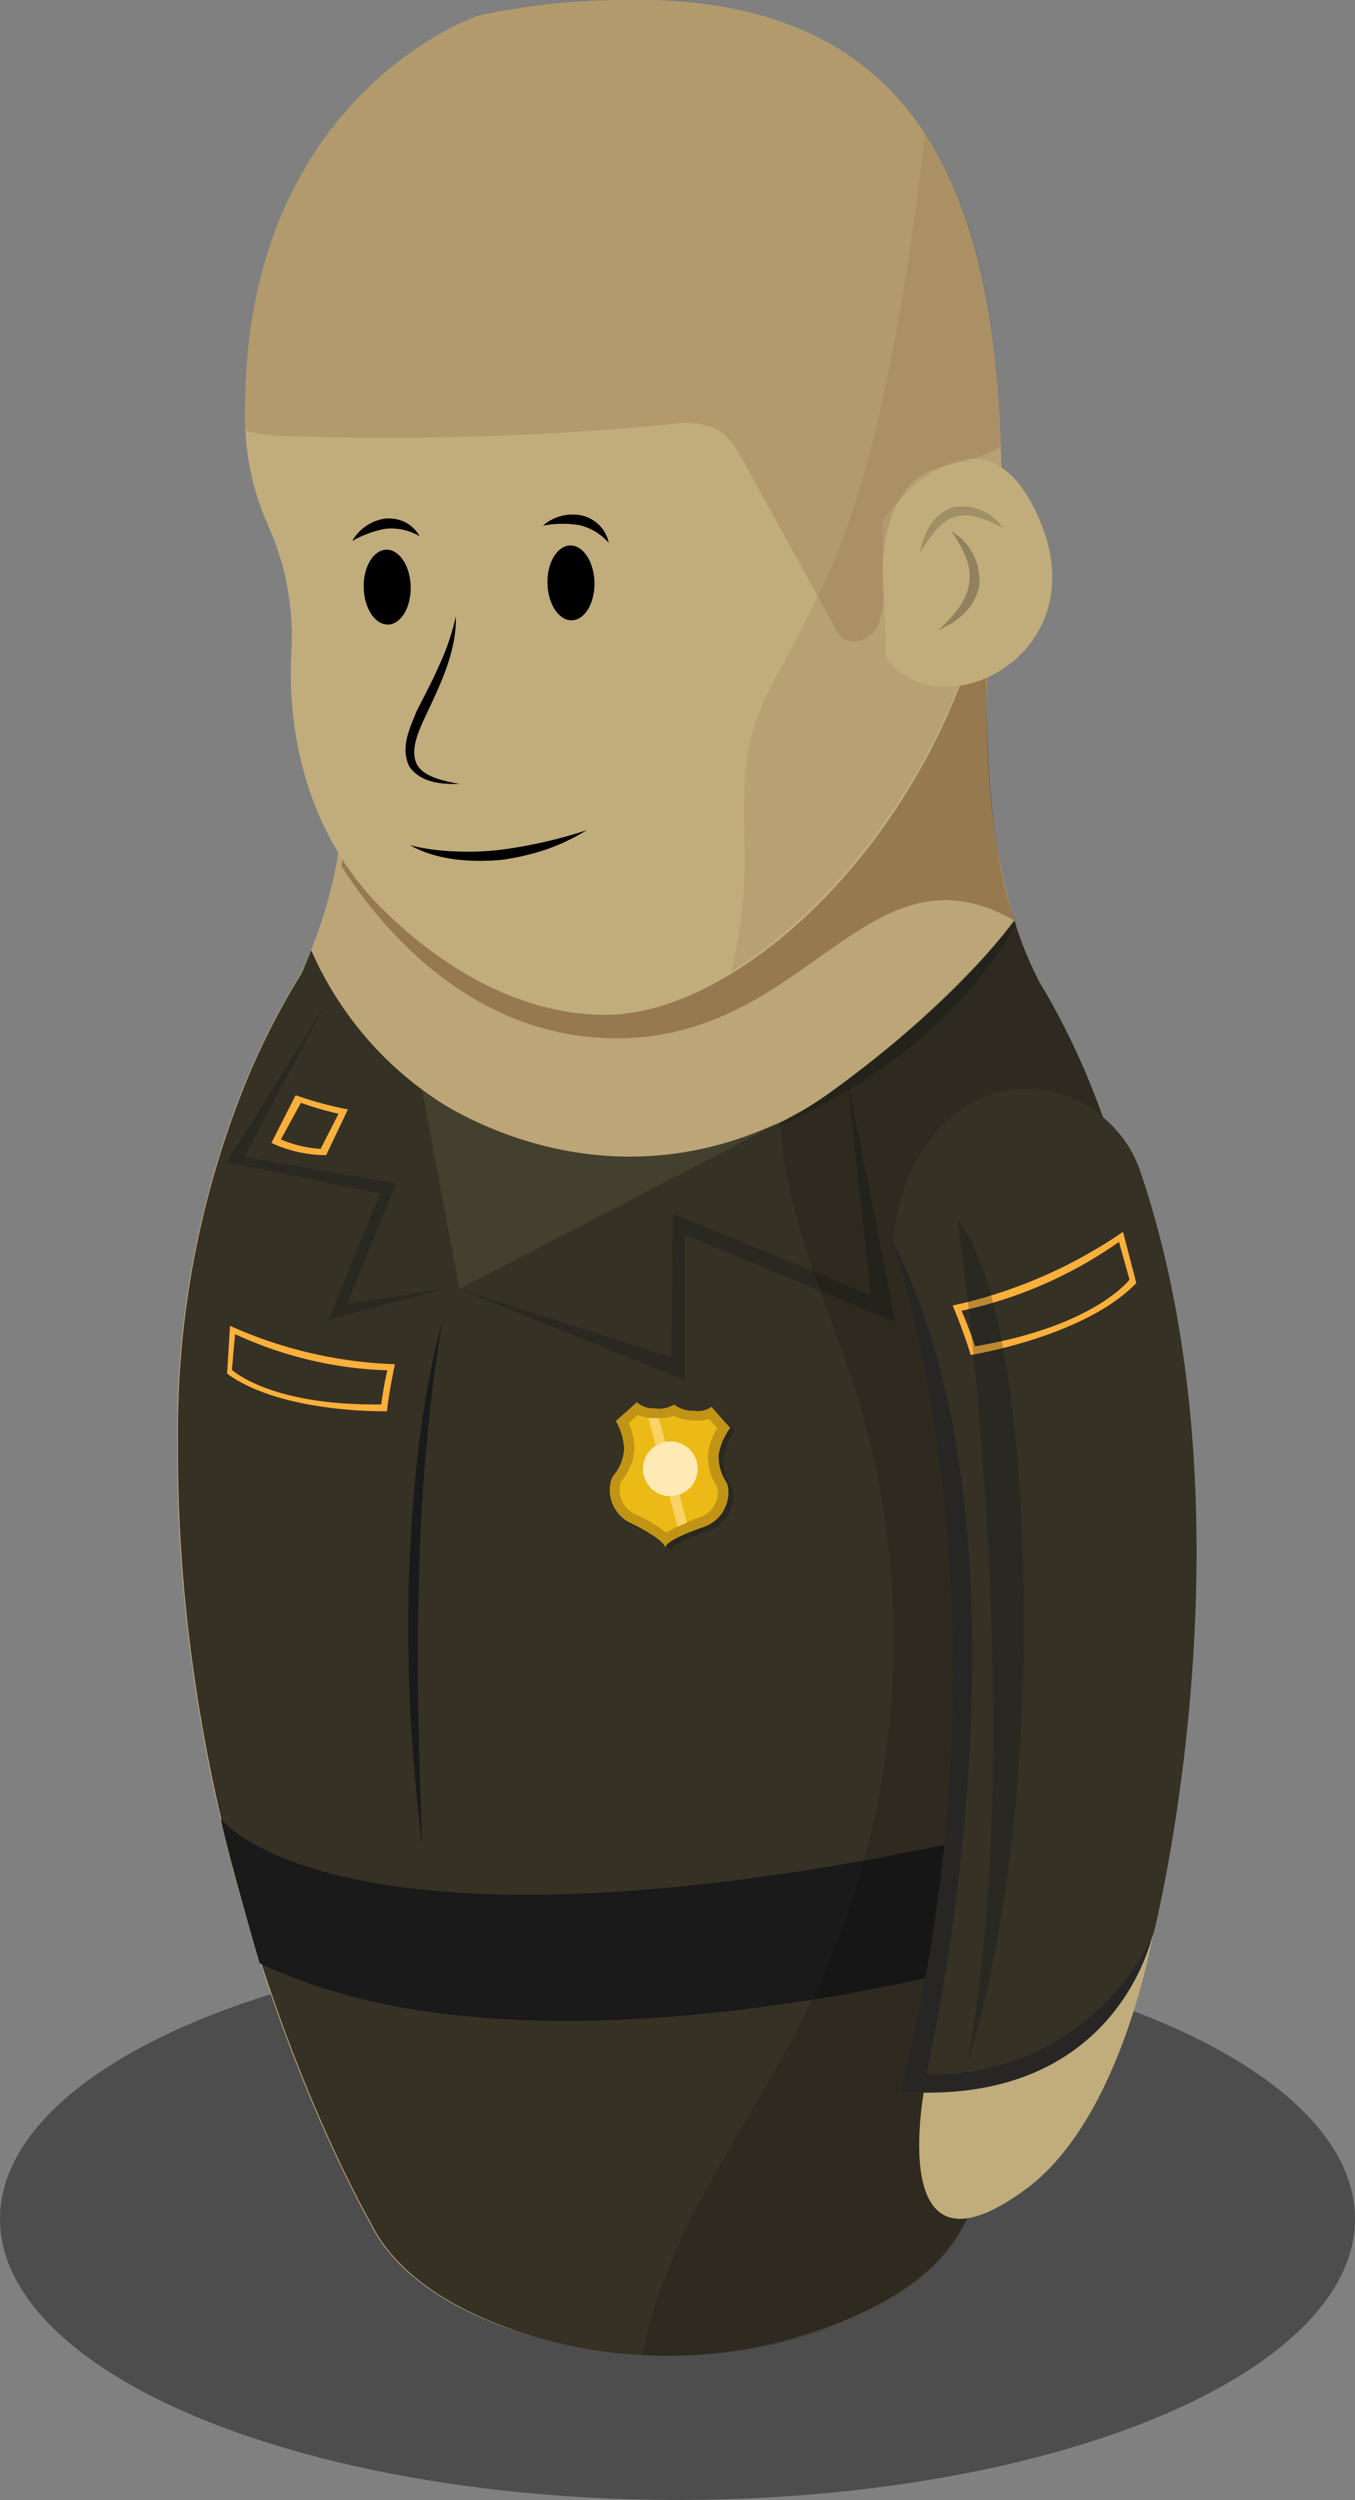 <svg xmlns="http://www.w3.org/2000/svg" viewBox="0 0 144.1 265.72"><rect x="0" y="0" width="144.1" height="265.72" fill="#808080" stroke="none"/><defs><style>.cls-1{fill:#4d4d4d;}.cls-2{fill:#bca577;}.cls-3{fill:#363125;}.cls-4{opacity:0.25;}.cls-5{fill:#041015;}.cls-6{opacity:0.4;}.cls-7{fill:#603813;}.cls-8{fill:#43402f;}.cls-9{fill:#1a1a1a;}.cls-10{fill:#fbb03b;}.cls-11{fill:#c19416;}.cls-12{fill:#ebba16;}.cls-13{fill:#ffeab6;}.cls-14{fill:#f9d367;}.cls-15{opacity:0.15;}.cls-16{fill:#c1ac7c;}.cls-17{opacity:0.1;}.cls-18{opacity:0.17;}.cls-19{fill:#272624;}</style></defs><title>Recurso 118</title><g id="Capa_2" data-name="Capa 2"><g id="personajes_individuales" data-name="personajes individuales"><ellipse class="cls-1" cx="72.05" cy="235.85" rx="72.05" ry="29.87"/><path class="cls-2" d="M123.12,152.86a98.83,98.83,0,0,0-7.63-38.77h0a83.18,83.18,0,0,0-3.94-8h0l-.06-.08c-.3-.55-.63-1.08-.94-1.6-2.25-4.22-7.36-16.69-5.06-40.27l0,0c0-.7.11-1.39.11-2.1a34.56,34.56,0,0,0-69.11,0c0,.74,1.87,15-.72,29.79,0,0,0,0,0,0A48.79,48.79,0,0,1,32,103.46a79.43,79.43,0,0,0-5.51,10.59h0a98.64,98.64,0,0,0-7.65,38.81c0,.46,0,.92,0,1.37,0,0,0,.05,0,.07,0,46.75,20.52,82,20.52,82h0c1.46,3.05,4.25,5.93,8.4,8.33,12.8,7.39,33.56,7.39,46.36,0,4.16-2.4,6.93-5.28,8.39-8.33h0s20.52-35.27,20.52-82a0,0,0,0,0,0,0C123.1,153.8,123.12,153.33,123.12,152.86Z"/><path class="cls-3" d="M115.49,114.09a83.18,83.18,0,0,0-3.94-8h0l-.06-.08c-.3-.55-.63-1.08-.94-1.6a38.75,38.75,0,0,1-2.67-6.59c-5.17,6.81-12.3,13-19.65,18.34a36.77,36.77,0,0,1-55-14.86l-.14-.3c-.36.93-.72,1.77-1,2.43a79.43,79.43,0,0,0-5.51,10.59h0a98.64,98.64,0,0,0-7.65,38.81c0,.46,0,.92,0,1.37,0,0,0,.05,0,.07,0,46.75,20.52,82,20.52,82h0c2.4,5,8.33,9.52,18,12.27a49.85,49.85,0,0,0,26.9,0c9.88-2.74,15.85-7.29,18.25-12.32h0s20.52-35.27,20.52-82a0,0,0,0,0,0,0c0-.48,0-.95,0-1.42A98.83,98.83,0,0,0,115.49,114.09Z"/><g class="cls-4"><path class="cls-5" d="M108.2,97.85s-12.76,15-25.91,22C82.29,119.84,100.26,113.1,108.2,97.85Z"/></g><g class="cls-6"><path class="cls-7" d="M107.93,97.86c-3.59-9.5-3.15-28.95-2.82-33.31l0,0c0-.7.08-1.39.07-2.1A34.55,34.55,0,0,0,36,64a93.57,93.57,0,0,1,.33,28.09c3.73,5.81,13.14,17.88,28.5,18.26C85.9,110.9,92,88.81,107.93,97.86Z"/></g><path class="cls-8" d="M44.91,115.89s18.5,14.42,40.71,2L48.85,137Z"/><g class="cls-4"><polygon class="cls-5" points="48.85 137.03 72.82 146.7 72.82 131.23 95.25 140.56 90.12 114.8 92.59 137.64 71.55 128.99 71.42 144.25 48.85 137.03"/></g><g class="cls-4"><polygon class="cls-5" points="47.09 137.03 34.92 140.28 40.41 126.88 24.1 123.52 34.62 106.76 25.97 122.97 42.12 125.78 36.93 138.56 47.09 137.03"/></g><path class="cls-9" d="M23.47,193.32s14.37,19.11,95.38-1.48l-3.73,14.08s-55.77,18-87.5,2.75C27.62,208.67,24.56,198.34,23.47,193.32Z"/><path class="cls-9" d="M47.09,140.28c-.87,4.59-1.35,9.24-1.78,13.88s-.66,9.31-.76,14c-.3,9.32,0,18.65.36,28-.58-4.64-1-9.3-1.26-14s-.26-9.37-.18-14.05C43.84,158.75,44.6,149.33,47.09,140.28Z"/><path class="cls-10" d="M24.46,140.92A46.63,46.63,0,0,0,42,145s-.63,2.9-.85,5c0,0-11.18.26-17-4Z"/><path class="cls-3" d="M25,141.8l-.34,3.8s4.07,3.84,15.88,3.67c0,0,.31-2.32.66-3.62A41.53,41.53,0,0,1,25,141.8Z"/><path class="cls-10" d="M37,117.92a39.34,39.34,0,0,1-5.56-1.51l-2.58,5.07a14,14,0,0,0,5.82,1.3Z"/><path class="cls-3" d="M36,118.38a33.89,33.89,0,0,1-4-1.17l-2.13,3.9a12.76,12.76,0,0,0,4.23,1Z"/><g class="cls-4"><path class="cls-5" d="M77.92,158.42v0a1.86,1.86,0,0,0-.31-.74,4.9,4.9,0,0,1-.69-2.74,6.47,6.47,0,0,1,1.23-2.83l-2-2.24a2.53,2.53,0,0,1-1.88.41,3.13,3.13,0,0,1-2.09-.66,3.06,3.06,0,0,1-2.14.4,2.56,2.56,0,0,1-1.82-.64l-2.24,2a6.54,6.54,0,0,1,.88,3,4.87,4.87,0,0,1-1,2.63,1.73,1.73,0,0,0-.39.7v0a3.89,3.89,0,0,0,2.06,4.54c1.44.7,3.78,2,3.74,2.69,0-.73,2.54-1.69,4-2.21A3.89,3.89,0,0,0,77.92,158.42Z"/></g><path class="cls-11" d="M77.43,158.09v0a1.84,1.84,0,0,0-.31-.75,4.87,4.87,0,0,1-.69-2.73,6.54,6.54,0,0,1,1.23-2.84l-2-2.24a2.53,2.53,0,0,1-1.88.41,3.17,3.17,0,0,1-2.09-.66,3.06,3.06,0,0,1-2.14.4,2.56,2.56,0,0,1-1.82-.64l-2.24,2a6.48,6.48,0,0,1,.88,3,4.87,4.87,0,0,1-1,2.63,1.73,1.73,0,0,0-.39.7v0A3.88,3.88,0,0,0,67,161.85c1.44.7,3.79,2,3.74,2.7,0-.74,2.54-1.7,4-2.22A3.89,3.89,0,0,0,77.43,158.09Z"/><path class="cls-12" d="M70.87,162.91a16.87,16.87,0,0,0-3.37-2A2.82,2.82,0,0,1,66,157.61v0a.92.92,0,0,1,.16-.29,5.75,5.75,0,0,0,1.3-3.27,6.16,6.16,0,0,0-.62-2.78l1-.89a3.94,3.94,0,0,0,1.42.35h.3a5.48,5.48,0,0,0,2.09-.24,5.2,5.2,0,0,0,2,.49,1.87,1.87,0,0,0,.3,0,3.63,3.63,0,0,0,1.45-.17l.89,1a6.55,6.55,0,0,0-1,2.68,5.88,5.88,0,0,0,.89,3.41.71.71,0,0,1,.13.31v0a2.81,2.81,0,0,1-1.91,3.07A17.36,17.36,0,0,0,70.87,162.91Z"/><path class="cls-13" d="M74.19,156.29a2.91,2.91,0,1,1-2.72-3.08A2.9,2.9,0,0,1,74.19,156.29Z"/><path class="cls-14" d="M71.19,159l.87,3.26c.3-.13.62-.27,1-.41l-.81-3A3,3,0,0,1,71.19,159Z"/><path class="cls-14" d="M70.74,153.26l-.68-2.54h-.8l-.3,0,.79,3A2.93,2.93,0,0,1,70.74,153.26Z"/><g class="cls-15"><path d="M115.49,114.09a83.18,83.18,0,0,0-3.94-8h0l-.06-.08c-.3-.55-.63-1.08-.94-1.6a38.75,38.75,0,0,1-2.67-6.59c-5.17,6.81-12.3,13-19.65,18.33A35.41,35.41,0,0,1,83,119.3a47.44,47.44,0,0,0,.55,5c1.41,8.21,5,15.85,7.53,23.79A88.79,88.79,0,0,1,86,213.32c-6.09,12.3-15.11,23.58-17.72,37a50,50,0,0,0,16.1-1.64c9.87-2.74,15.84-7.29,18.24-12.32h0s20.52-35.27,20.52-82a0,0,0,0,0,0,0c0-.48,0-.95,0-1.42A98.83,98.83,0,0,0,115.49,114.09Z"/></g><path class="cls-16" d="M66,0A74.06,74.06,0,0,0,50.83,1.67c-1.53.54-25.12,9.45-24.77,42.69a27.86,27.86,0,0,0,2.45,11.46l0,.06a26.89,26.89,0,0,1,2.22,7.62A27.6,27.6,0,0,1,31,69.11c-.59,10.15,2.46,20.35,9.6,27.44,7.33,7.28,15.94,11.5,24.23,11.3,17.11-.39,42.36-27.13,41.62-59.4S94.61-.64,66,0Z"/><path d="M43.61,89.84a22.62,22.62,0,0,0,4.74.65,28.74,28.74,0,0,0,4.73-.15,49.69,49.69,0,0,0,9.32-2.1A22.22,22.22,0,0,1,58,90.32a26.09,26.09,0,0,1-4.8,1.09C49.94,91.66,46.5,91.44,43.61,89.84Z"/><ellipse cx="60.72" cy="61.95" rx="2.5" ry="3.98" transform="translate(-1.41 1.42) rotate(-1.32)"/><path d="M57.74,55.87a4.81,4.81,0,0,1,4-1.11,3.94,3.94,0,0,1,2,1.06,3.8,3.8,0,0,1,1,1.88,6,6,0,0,0-3.15-1.89A11.35,11.35,0,0,0,57.74,55.87Z"/><ellipse cx="41.18" cy="62.4" rx="2.5" ry="3.98" transform="translate(-1.43 0.97) rotate(-1.32)"/><path d="M37.46,57.5a4.81,4.81,0,0,1,3.43-2.37,4,4,0,0,1,2.19.37A3.77,3.77,0,0,1,44.63,57,6,6,0,0,0,41,56.2,11.24,11.24,0,0,0,37.46,57.5Z"/><path d="M48.48,65.49c.09,3.81-1.71,7.4-3.26,10.69-.74,1.6-1.57,3.47-.95,4.92S47.14,83,48.9,83.33c-1.79,0-4,0-5.36-1.83-1-2.09.06-4.08.7-5.77.85-1.71,1.72-3.3,2.46-5A25.09,25.09,0,0,0,48.48,65.49Z"/><g class="cls-17"><path class="cls-7" d="M98.36,14.18c-1.88,16.81-5.44,38.67-11.85,50h0C84.6,68.79,81.35,73.08,80,78s-.7,9.9-.83,14.89a49.78,49.78,0,0,1-1.41,10.38c14.36-9,28.64-29.59,28.64-53.57C106.41,34.35,104,22.46,98.36,14.18Z"/></g><path class="cls-16" d="M93.79,55.34s10.47-14.7,16.74-.15S99.86,77.81,94.24,69.92"/><g class="cls-18"><path d="M106.63,56.11A12.22,12.22,0,0,0,104.05,55a4,4,0,0,0-2.52-.05c-1.61.48-2.64,2.18-3.69,3.81a7.87,7.87,0,0,1,1-2.82,4.83,4.83,0,0,1,2.41-2A5.18,5.18,0,0,1,106.63,56.11Z"/></g><g class="cls-4"><path d="M101.15,56.45a6.09,6.09,0,0,1,3,5.72,5.77,5.77,0,0,1-1.58,3,12.86,12.86,0,0,1-1.29,1.05L99.8,67c1.54-1.49,3-3.06,3.26-5a5.17,5.17,0,0,0-.38-2.85A12.09,12.09,0,0,0,101.15,56.45Z"/></g><g class="cls-15"><path class="cls-7" d="M65.94,0A74,74,0,0,0,50.83,1.67c-1.53.54-25.12,9.45-24.77,42.69,0,.48.06,1,.09,1.45a20.85,20.85,0,0,0,4.8.55,316.91,316.91,0,0,0,40.41-1.27A8.55,8.55,0,0,1,76,45.5c1.5.75,2.4,2.3,3.2,3.77L88.8,66.7a4,4,0,0,0,.71,1c1.11,1,3,.25,3.74-1a8.2,8.2,0,0,0,.6-4.35c-.17-4.77.83-10.5,5.22-12.38a22.94,22.94,0,0,1,3.51-.93,17.44,17.44,0,0,0,3.83-1.54C105.46,15.86,94.31-.64,65.94,0Z"/></g><path class="cls-16" d="M98.44,221.24S93.7,244,109.1,232.68c10.28-7.57,13.53-27.17,13.53-27.17Z"/><path class="cls-19" d="M121.16,205.41a24.5,24.5,0,0,1-20.81,13.67c2.53-8.1,11.22-41.2-.25-82,2.93-1.38-5.15-5-5.15-5s13.82,38.65.84,90.24c23.08,1.65,26.78-16.64,26.84-16.88Z"/><path class="cls-3" d="M95,132.05c16.58,32.82,3.49,88.45,3.49,88.45a25.9,25.9,0,0,0,24.19-15s11.17-43.84-1.41-81c-2.52-7.45-11.53-11.19-18.24-7.1C95.25,122.13,95,132.05,95,132.05Z"/><path class="cls-10" d="M119.43,130.93a51.21,51.21,0,0,1-18.11,7.83s1.25,3,1.91,5.26c0,0,12.13-1.93,17.61-7.65Z"/><path class="cls-3" d="M119,132l1.12,4s-3.64,4.95-16.43,7.1a37.71,37.71,0,0,0-1.44-3.78A45.78,45.78,0,0,0,119,132Z"/><g class="cls-4"><path class="cls-5" d="M101.84,129.71s7.81,53.46,1,89.74c0,0,6.62-18.68,6-51.34S101.84,129.71,101.84,129.71Z"/></g></g></g></svg>